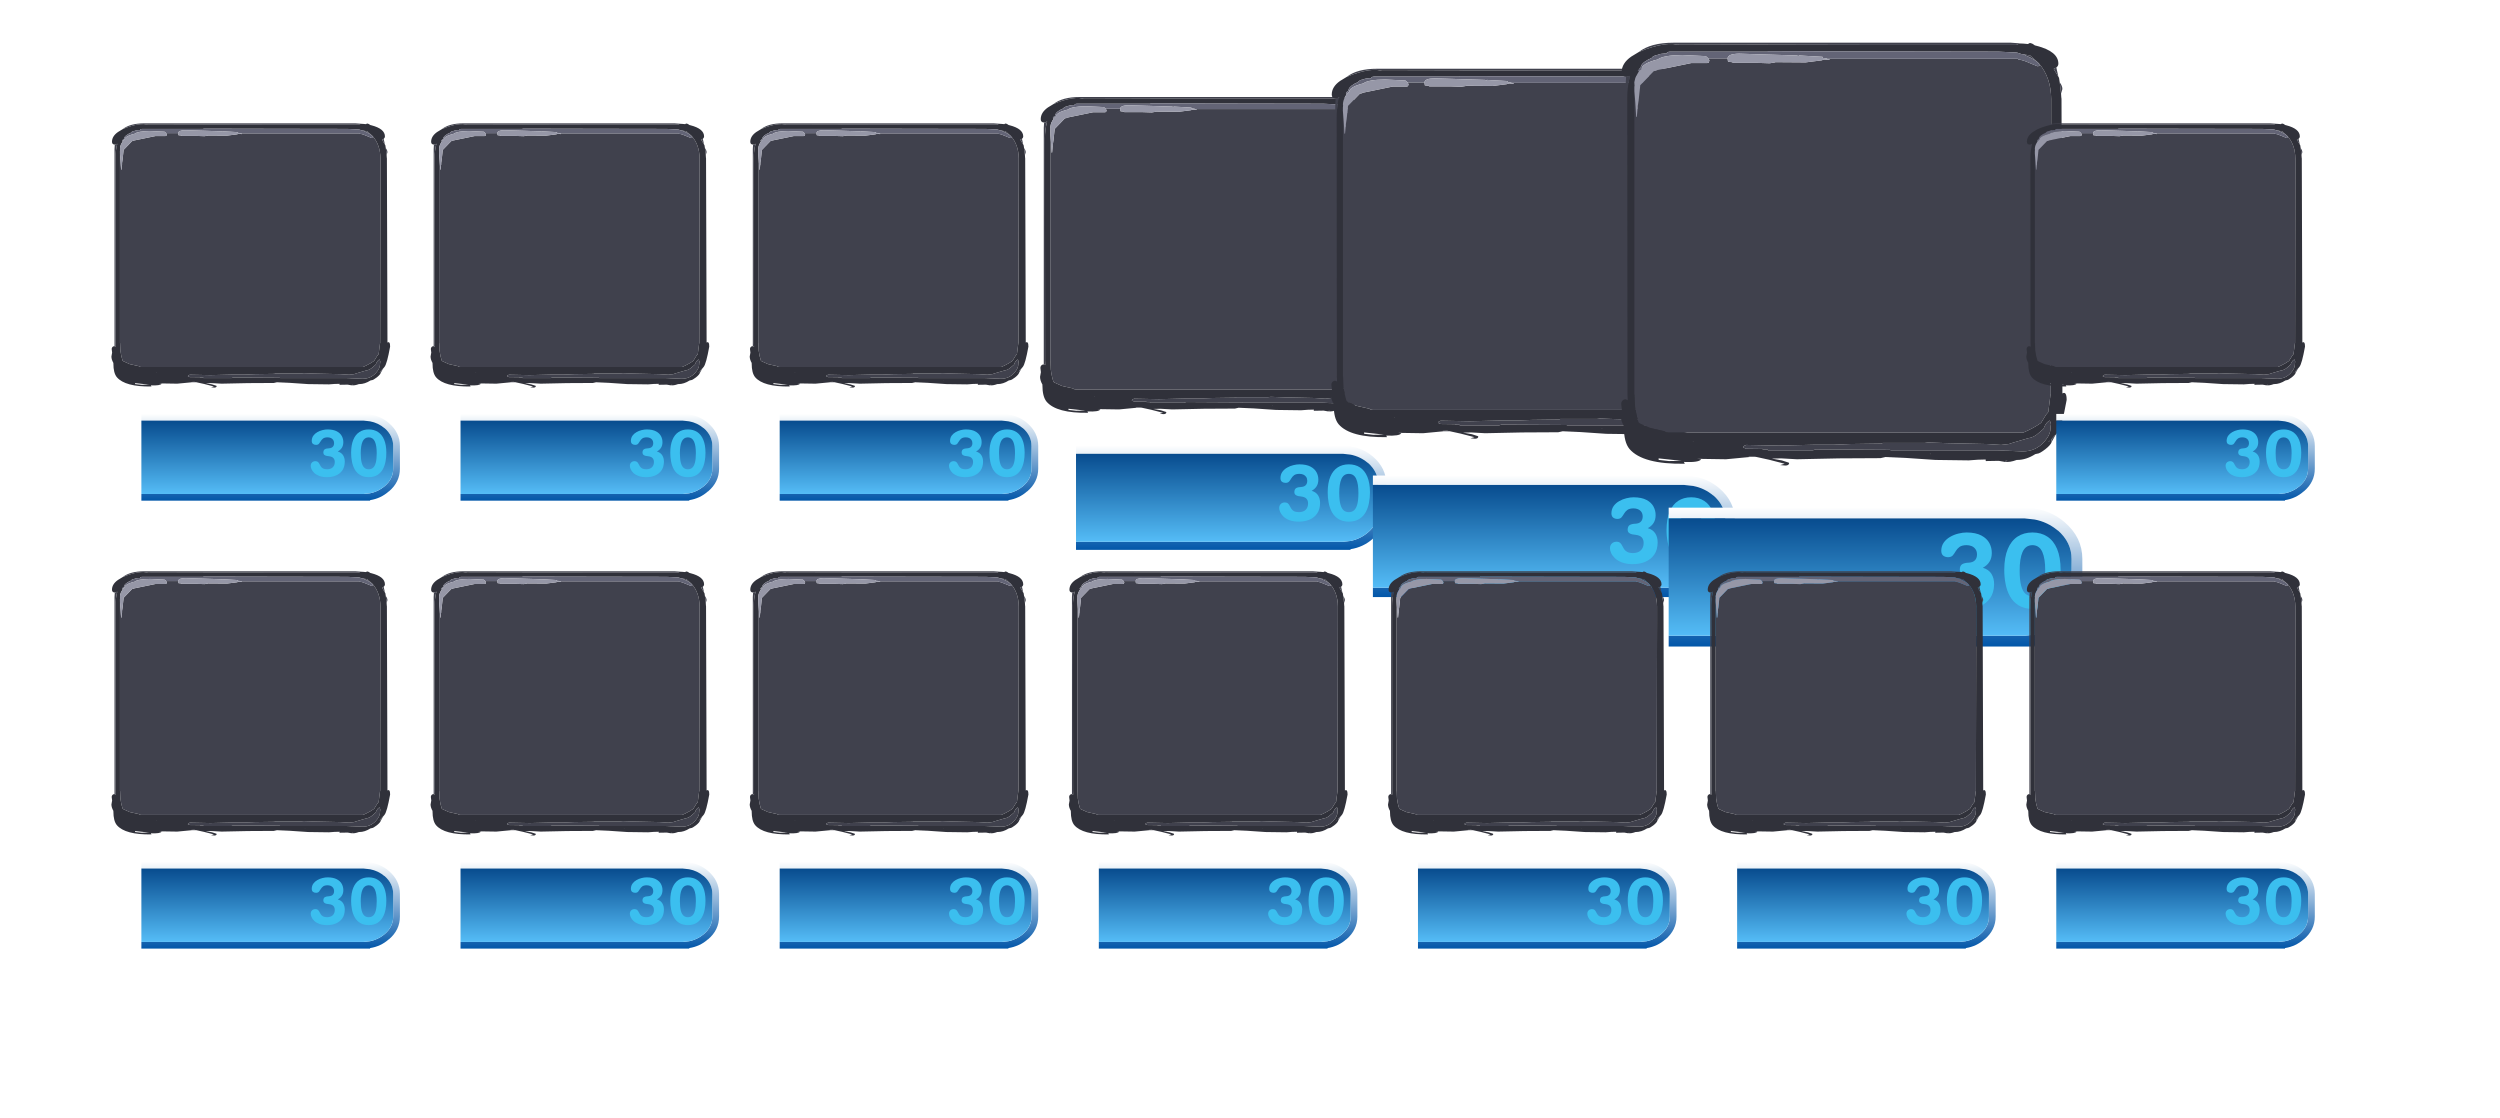 <?xml version="1.0" encoding="UTF-8" standalone="no"?>
<svg xmlns:ffdec="https://www.free-decompiler.com/flash" xmlns:xlink="http://www.w3.org/1999/xlink" ffdec:objectType="frame" height="399.45px" width="893.0px" xmlns="http://www.w3.org/2000/svg">
  <g transform="matrix(1.0, 0.0, 0.0, 1.0, -143.05, -144.8)">
    <use ffdec:characterId="77" height="149.0" id="am_Cell1" transform="matrix(1.0, 0.0, 0.0, 1.0, 176.75, 179.6)" width="111.0" xlink:href="#sprite0"/>
    <use ffdec:characterId="77" height="149.0" id="am_Cell2" transform="matrix(1.0, 0.0, 0.0, 1.0, 290.75, 179.6)" width="111.0" xlink:href="#sprite0"/>
    <filter id="filter6">
      <feColorMatrix in="SourceGraphic" result="filterResult6" type="matrix" values="1.0 0.0 0.0 0.0 0.0 0.0 1.0 0.0 0.0 0.0 0.0 0.0 1.0 0.0 0.0 0.0 0.0 0.0 1.0 0.0"/>
    </filter>
    <use ffdec:characterId="77" filter="url(#filter6)" height="149.0" id="am_Cell3" transform="matrix(1.0, 0.0, 0.0, 1.0, 404.75, 179.6)" width="111.0" xlink:href="#sprite0"/>
    <filter id="filter7">
      <feColorMatrix in="SourceGraphic" result="filterResult7" type="matrix" values="1.0 0.0 0.0 0.0 0.0 0.0 1.0 0.0 0.0 0.0 0.0 0.0 1.0 0.0 0.0 0.0 0.0 0.0 1.0 0.0"/>
    </filter>
    <use ffdec:characterId="77" filter="url(#filter7)" height="149.0" id="am_Cell4" transform="matrix(1.2, 0.0, 0.0, 1.2, 507.24, 168.35)" width="111.0" xlink:href="#sprite0"/>
    <filter id="filter8">
      <feColorMatrix in="SourceGraphic" result="filterResult8" type="matrix" values="1.0 0.0 0.0 0.0 0.0 0.0 1.0 0.0 0.0 0.0 0.0 0.0 1.0 0.0 0.0 0.0 0.0 0.0 1.0 0.0"/>
    </filter>
    <use ffdec:characterId="77" filter="url(#filter8)" height="149.0" id="am_Cell5" transform="matrix(1.4, 0.0, 0.0, 1.4, 609.93, 156.4)" width="111.0" xlink:href="#sprite0"/>
    <filter id="filter9">
      <feColorMatrix in="SourceGraphic" result="filterResult9" type="matrix" values="1.0 0.0 0.0 0.0 0.0 0.0 1.0 0.0 0.0 0.0 0.0 0.0 1.0 0.0 0.0 0.0 0.0 0.0 1.0 0.0"/>
    </filter>
    <use ffdec:characterId="77" filter="url(#filter9)" height="149.0" id="am_Cell6" transform="matrix(1.6, 0.0, 0.0, 1.6, 712.22, 145.25)" width="111.0" xlink:href="#sprite0"/>
    <use ffdec:characterId="77" height="149.0" id="am_Cell7" transform="matrix(1.0, 0.0, 0.0, 1.0, 860.75, 179.6)" width="111.0" xlink:href="#sprite0"/>
    <use ffdec:characterId="77" height="149.0" id="am_Cell8" transform="matrix(1.0, 0.0, 0.0, 1.0, 176.75, 339.6)" width="111.0" xlink:href="#sprite0"/>
    <use ffdec:characterId="77" height="149.0" id="am_Cell9" transform="matrix(1.0, 0.0, 0.0, 1.0, 290.75, 339.6)" width="111.0" xlink:href="#sprite0"/>
    <use ffdec:characterId="77" height="149.0" id="am_Cell10" transform="matrix(1.0, 0.0, 0.0, 1.0, 404.75, 339.6)" width="111.0" xlink:href="#sprite0"/>
    <use ffdec:characterId="77" height="149.0" id="am_Cell11" transform="matrix(1.0, 0.0, 0.0, 1.0, 518.75, 339.6)" width="111.0" xlink:href="#sprite0"/>
    <use ffdec:characterId="77" height="149.0" id="am_Cell12" transform="matrix(1.0, 0.0, 0.0, 1.0, 632.75, 339.6)" width="111.0" xlink:href="#sprite0"/>
    <use ffdec:characterId="77" height="149.0" id="am_Cell13" transform="matrix(1.0, 0.0, 0.0, 1.0, 746.75, 339.6)" width="111.0" xlink:href="#sprite0"/>
    <use ffdec:characterId="77" height="149.0" id="am_Cell14" transform="matrix(1.0, 0.0, 0.0, 1.0, 860.75, 339.6)" width="111.0" xlink:href="#sprite0"/>
  </g>
  <defs>
    <g id="sprite0" transform="matrix(1.0, 0.0, 0.0, 1.0, 3.8, 6.25)">
      <clipPath id="clipPath0" transform="matrix(1.0, 0.0, 0.0, 1.0, 0.0, 0.0)">
        <path d="M96.85 -0.55 L96.95 -0.55 97.1 -0.5 Q105.45 2.25 105.5 12.05 L105.5 14.25 105.5 87.85 Q105.6 101.5 89.9 101.5 L14.1 101.5 Q0.45 101.5 -1.2 91.15 L-1.5 87.85 -1.5 14.25 -1.5 12.05 Q-1.5 -1.5 14.1 -1.5 L89.9 -1.5 Q93.9 -1.5 96.85 -0.55" fill="#ff0000" fill-rule="evenodd" stroke="none"/>
      </clipPath>
      <g clip-path="url(#clipPath0)">
        <use ffdec:characterId="69" height="94.4" transform="matrix(1.0, 0.0, 0.0, 1.0, 2.3, 3.0)" width="99.55" xlink:href="#shape1"/>
        <filter id="filter0">
          <feColorMatrix in="SourceGraphic" result="filterResult0" type="matrix" values="0 0 0 0 1.0,0 0 0 0 1.0,0 0 0 0 1.0,0 0 0 1 0"/>
          <feConvolveMatrix divisor="36.0" in="filterResult0" kernelMatrix="1 1 1 1 1 1 1 1 1 1 1 1 1 1 1 1 1 1 1 1 1 1 1 1 1 1 1 1 1 1 1 1 1 1 1 1" order="6 6" result="filterResult1"/>
          <feComposite in="SourceGraphic" in2="filterResult1" operator="over" result="filterResult2"/>
        </filter>
        <use ffdec:characterId="71" ffdec:characterName="a_StoreIconHolder" filter="url(#filter0)" height="0.0" id="am_Icon" transform="matrix(1.0, 0.0, 0.0, 1.0, 0.0, 2.0)" width="0.0" xlink:href="#sprite1"/>
      </g>
      <use ffdec:characterId="72" height="31.0" transform="matrix(1.0, 0.0, 0.0, 1.0, 13.0, 106.8)" width="92.35" xlink:href="#shape2"/>
      <filter id="filter3">
        <feColorMatrix in="SourceGraphic" result="filterResult3" type="matrix" values="0 0 0 0 0.0,0 0 0 0 0.0,0 0 0 0 0.0,0 0 0 1 0"/>
        <feConvolveMatrix divisor="16.0" in="filterResult3" kernelMatrix="1 1 1 1 1 1 1 1 1 1 1 1 1 1 1 1" order="4 4" result="filterResult4"/>
        <feComposite in="SourceGraphic" in2="filterResult4" operator="over" result="filterResult5"/>
      </filter>
      <use ffdec:characterId="73" filter="url(#filter3)" height="32.25" id="am_Price" transform="matrix(1.0, 0.0, 0.0, 1.0, 34.6, 106.0)" width="67.1" xlink:href="#text0"/>
      <use ffdec:characterId="74" height="149.0" transform="matrix(1.0, 0.0, 0.0, 1.0, -3.8, -6.25)" width="111.0" xlink:href="#shape3"/>
    </g>
    <g id="shape1" transform="matrix(1.0, 0.0, 0.0, 1.0, -2.3, -3.0)">
      <path d="M48.15 6.6 L90.95 6.6 91.05 6.75 Q92.1 6.85 93.6 7.55 L95.3 8.25 Q95.95 8.25 95.75 7.9 95.35 7.05 93.15 6.05 L92.55 5.8 92.5 5.65 93.7 5.85 95.65 7.6 Q98.35 10.75 98.4 15.55 L98.4 20.5 98.3 81.05 98.3 81.55 98.25 81.55 97.75 85.45 97.25 86.05 96.15 87.85 Q95.0 88.7 93.25 89.55 L92.15 90.05 12.95 90.05 12.35 89.95 12.1 89.75 8.8 89.0 6.6 88.0 6.3 87.8 Q5.75 86.15 5.5 84.15 L5.4 81.55 5.35 81.55 5.35 81.05 5.35 68.35 5.35 15.55 5.35 14.55 5.35 13.85 5.55 16.35 5.75 19.6 5.9 19.5 6.05 17.75 6.1 17.85 6.1 17.15 6.3 15.85 6.65 12.55 6.65 12.5 9.5 9.55 9.7 9.35 10.25 9.25 10.3 9.15 18.05 7.55 21.6 7.55 21.95 7.45 22.1 6.95 21.85 6.5 26.15 6.5 26.15 6.55 26.25 7.25 27.15 7.35 27.4 7.5 32.6 7.5 35.55 7.6 36.75 7.4 36.8 7.35 43.55 7.4 47.1 6.95 47.75 6.75 48.9 6.85 48.85 6.65 48.15 6.6 M8.7 6.65 L8.3 6.85 8.4 6.75 8.7 6.65 M6.75 9.05 L6.8 8.9 6.8 9.0 6.75 9.05 M99.55 8.55 L100.0 10.6 98.95 8.85 99.55 8.55 M100.3 11.85 Q100.9 12.65 100.9 13.35 L100.6 14.35 100.3 11.85 M99.35 90.6 L98.5 92.15 98.5 91.9 98.45 91.55 99.15 90.75 99.35 90.6 M32.65 95.5 L31.05 95.5 30.8 95.4 31.9 95.35 32.65 95.5 M3.4 82.6 L3.4 12.2 3.5 10.6 3.65 10.6 3.7 10.6 4.4 10.3 Q3.75 12.8 3.75 15.25 L3.75 15.55 3.8 81.05 3.8 81.55 3.85 82.7 3.85 82.8 3.4 82.6 M6.3 5.1 Q8.95 3.0 14.1 3.0 L89.4 3.0 92.15 3.2 Q91.1 3.15 90.65 3.5 L59.15 3.5 35.15 3.45 35.15 3.4 15.25 3.35 15.05 3.45 14.85 3.45 13.95 3.3 Q11.95 3.2 9.3 4.0 7.75 4.45 6.55 5.0 L6.3 5.1 M89.85 92.3 L93.25 91.3 Q94.55 91.15 95.7 90.05 L96.7 89.2 96.85 88.8 Q97.35 87.65 98.1 87.35 L98.35 88.15 98.25 88.85 98.25 89.05 Q98.25 90.55 96.75 92.2 94.85 94.25 92.0 94.25 L88.6 94.1 88.25 94.1 87.5 94.05 86.3 94.0 86.1 94.0 62.6 94.0 62.4 93.9 45.8 93.8 45.2 94.0 35.15 94.0 35.15 93.85 33.9 93.8 34.05 93.7 30.3 93.65 29.6 93.35 Q29.6 93.2 29.85 93.0 L30.3 92.8 37.7 92.95 45.7 92.75 50.0 92.75 53.55 92.6 60.5 92.5 60.8 92.35 70.2 92.35 70.95 92.25 75.1 92.4 84.1 92.6 87.2 92.8 88.95 92.6 89.85 92.3 M97.85 92.0 L97.9 91.95 98.1 91.8 97.85 92.1 97.85 92.0 M18.4 92.05 L18.55 92.05 18.45 92.1 18.4 92.05 M71.5 94.8 L71.5 94.85 71.3 94.8 71.5 94.8" fill="#40414d" fill-rule="evenodd" stroke="none"/>
      <path d="M92.5 5.65 L91.9 5.55 91.8 5.55 90.9 5.25 90.75 5.2 86.6 5.0 59.15 4.95 35.15 4.9 35.15 5.0 29.0 5.0 13.65 5.0 Q12.8 4.95 12.55 5.3 L12.55 5.45 12.15 5.4 11.25 5.5 10.85 5.6 10.6 5.7 Q9.5 5.9 9.2 6.4 L9.0 6.5 8.7 6.65 8.4 6.75 8.3 6.85 Q6.8 7.65 6.75 8.6 L6.4 8.85 6.1 9.25 6.35 9.4 5.95 10.1 Q5.35 11.1 5.35 12.25 L5.4 12.45 5.35 12.9 5.35 13.85 5.35 14.55 5.35 15.55 5.35 68.35 5.35 81.05 5.35 81.55 5.4 81.55 5.5 84.15 Q5.75 86.15 6.3 87.8 L6.6 88.0 8.8 89.0 12.1 89.75 12.35 89.95 12.95 90.05 92.15 90.05 93.25 89.55 Q95.0 88.7 96.15 87.85 L97.25 86.05 97.75 85.45 98.25 81.55 98.3 81.55 98.3 81.05 98.4 20.5 98.4 15.55 Q98.35 10.75 95.65 7.6 L93.7 5.85 92.5 5.65 M92.15 3.2 L93.25 3.3 Q93.7 2.75 94.75 3.6 L95.15 3.7 Q100.0 4.95 100.0 7.7 100.0 8.15 99.6 8.5 L99.55 8.55 98.95 8.85 100.0 10.6 100.15 10.85 100.3 11.85 100.6 14.35 100.65 15.15 100.7 15.55 100.9 81.05 100.9 81.3 Q101.85 80.75 101.85 82.75 100.75 88.9 99.85 90.0 L99.35 90.6 99.15 90.75 98.45 91.55 98.5 91.9 98.5 92.15 Q98.3 92.8 97.1 93.75 95.8 94.75 95.3 94.75 L94.85 94.85 Q92.8 96.15 90.85 96.15 L90.7 96.15 Q89.1 96.75 88.1 96.55 L88.1 96.6 86.7 96.35 83.8 96.4 Q83.7 96.05 83.85 96.05 L82.0 96.1 80.0 96.25 72.55 96.15 65.95 95.7 61.5 95.5 61.4 95.5 60.3 95.75 51.05 95.8 41.65 96.0 38.1 95.8 36.0 95.85 38.25 96.25 39.8 96.75 39.9 96.9 Q39.8 97.4 39.05 97.4 L37.9 97.3 38.9 97.0 35.4 96.1 32.65 95.5 31.9 95.35 30.8 95.4 31.05 95.5 25.8 96.0 19.4 95.9 20.25 96.0 Q19.8 96.75 16.4 96.6 L16.6 97.0 Q7.2 97.15 4.25 93.7 3.0 92.2 3.0 88.8 L3.0 88.6 Q2.3 87.35 2.3 86.3 L2.55 84.9 2.4 83.65 Q2.4 82.95 3.05 82.65 L3.4 82.6 3.85 82.8 3.85 82.7 3.8 81.55 3.8 81.05 3.75 15.55 3.75 15.25 Q3.75 12.8 4.4 10.3 L3.7 10.6 3.65 10.6 3.5 10.6 Q2.5 10.55 2.5 9.6 2.5 7.6 4.65 6.1 L6.3 5.1 6.55 5.0 Q7.75 4.45 9.3 4.0 11.95 3.2 13.95 3.3 L14.85 3.45 15.05 3.45 15.25 3.35 35.15 3.4 35.15 3.45 59.15 3.5 90.65 3.5 Q91.1 3.15 92.15 3.2 M89.85 92.3 L88.95 92.6 87.2 92.8 84.1 92.6 75.1 92.4 70.95 92.25 70.2 92.35 60.8 92.35 60.5 92.5 53.55 92.6 50.0 92.75 45.7 92.75 37.7 92.95 30.3 92.8 29.85 93.0 Q29.6 93.2 29.6 93.35 L30.3 93.65 34.05 93.7 33.9 93.8 35.15 93.85 35.15 94.0 45.2 94.0 45.8 93.8 62.4 93.9 62.6 94.0 86.1 94.0 86.3 94.0 87.5 94.05 88.25 94.1 88.6 94.1 92.0 94.25 Q94.85 94.25 96.75 92.2 98.25 90.55 98.25 89.05 L98.25 88.85 98.35 88.15 98.1 87.35 Q97.35 87.65 96.85 88.8 L96.7 89.2 95.7 90.05 Q94.55 91.15 93.25 91.3 L89.85 92.3 M88.25 96.35 L88.75 96.25 88.2 96.3 88.25 96.35 M97.85 92.0 L97.85 92.1 98.1 91.8 97.9 91.95 97.85 92.0 M18.4 92.05 L18.45 92.1 18.55 92.05 18.4 92.05 M13.05 96.4 L15.85 96.35 10.75 95.8 10.75 96.05 10.8 96.15 13.05 96.4 M71.5 94.8 L71.3 94.8 71.5 94.85 71.5 94.8" fill="#30313a" fill-rule="evenodd" stroke="none"/>
      <path d="M92.5 5.65 L92.55 5.8 93.15 6.05 Q95.35 7.05 95.75 7.9 95.95 8.25 95.3 8.25 L93.6 7.55 Q92.1 6.85 91.05 6.75 L90.95 6.6 48.15 6.6 48.4 6.5 47.35 6.4 47.35 6.15 42.05 5.85 42.05 6.0 41.95 5.95 41.55 5.85 28.7 5.45 Q26.2 5.5 26.15 6.5 L21.85 6.5 21.3 6.0 16.05 5.75 Q11.75 5.8 10.55 6.75 L9.75 6.95 8.5 7.4 Q7.0 8.1 7.0 8.75 L7.0 8.8 6.8 9.0 6.8 8.9 6.75 9.05 6.45 9.25 6.35 9.4 6.1 9.25 6.4 8.85 6.75 8.6 Q6.8 7.65 8.3 6.85 L8.7 6.65 9.0 6.5 9.2 6.4 Q9.5 5.9 10.6 5.7 L10.85 5.6 11.25 5.5 12.15 5.4 12.55 5.45 12.55 5.3 Q12.8 4.95 13.65 5.0 L29.0 5.0 35.15 5.0 35.15 4.9 59.15 4.95 86.6 5.0 90.75 5.2 90.9 5.25 91.8 5.55 91.9 5.55 92.5 5.65" fill="#636476" fill-rule="evenodd" stroke="none"/>
      <path d="M6.35 9.4 L6.45 9.25 6.75 9.05 6.8 9.0 7.0 8.8 7.0 8.75 Q7.0 8.1 8.5 7.4 L9.75 6.95 10.55 6.75 Q11.75 5.8 16.05 5.75 L21.3 6.0 21.85 6.5 22.1 6.95 21.95 7.45 21.6 7.55 18.05 7.55 10.3 9.15 10.25 9.25 9.7 9.35 9.5 9.55 6.65 12.5 6.65 12.55 6.3 15.85 6.1 17.15 6.1 17.85 6.05 17.75 5.9 19.5 5.75 19.6 5.55 16.35 5.35 13.85 5.35 12.9 5.4 12.45 5.35 12.25 Q5.35 11.1 5.95 10.1 L6.35 9.4 M26.15 6.5 Q26.2 5.5 28.7 5.45 L41.55 5.85 41.95 5.95 42.05 6.0 42.05 5.85 47.35 6.15 47.35 6.4 48.4 6.5 48.15 6.6 48.85 6.65 48.9 6.85 47.75 6.75 47.1 6.95 43.55 7.4 36.8 7.35 36.75 7.4 35.55 7.6 32.6 7.5 27.4 7.5 27.15 7.35 26.25 7.25 26.15 6.55 26.15 6.5" fill="#9697a7" fill-rule="evenodd" stroke="none"/>
    </g>
    <g id="sprite1" transform="matrix(1.0, 0.0, 0.0, 1.0, 0.0, -2.0)">
      <use ffdec:characterId="70" height="0.0" id="am_Swap" transform="matrix(1.0, 0.0, 0.0, 1.0, 1.6, -4.1)" width="0.0" xlink:href="#sprite2"/>
    </g>
    <g id="sprite2" transform="matrix(1.0, 0.0, 0.0, 1.0, -1.6, 6.1)">
      <use ffdec:characterId="34" height="0.0" transform="matrix(1.0, 0.0, 0.0, 1.0, 1.6, -6.1)" width="0.0" xlink:href="#sprite3"/>
    </g>
    <g id="sprite3" transform="matrix(1.0, 0.0, 0.0, 1.0, 0.0, 0.0)">
      <use ffdec:characterId="33" ffdec:characterName="a_StorePotionIconEmpty" height="0.0" transform="matrix(1.0, 0.0, 0.0, 1.0, 0.0, 0.0)" width="0.0" xlink:href="#sprite4"/>
    </g>
    <g id="shape2" transform="matrix(1.0, 0.0, 0.0, 1.0, -13.0, -106.8)">
      <path d="M13.0 109.2 L13.0 106.8 94.7 106.8 94.7 107.0 Q98.55 107.6 101.4 110.05 105.35 113.45 105.35 118.25 L105.35 126.35 Q105.35 131.15 101.4 134.5 L101.4 134.45 Q98.55 137.0 94.7 137.6 L94.7 137.8 13.0 137.8 13.0 135.4 92.45 135.4 94.7 135.15 Q97.6 134.55 99.85 132.65 102.95 130.05 102.95 126.35 L102.95 118.25 Q102.95 114.55 99.85 111.85 L99.85 111.9 Q97.6 110.0 94.7 109.45 L92.45 109.2 13.0 109.2" fill="url(#gradient0)" fill-rule="evenodd" stroke="none"/>
      <path d="M13.0 135.4 L13.0 109.2 92.45 109.2 94.7 109.45 Q97.6 110.0 99.85 111.9 L99.85 111.85 Q102.95 114.55 102.95 118.25 L102.95 126.35 Q102.95 130.05 99.85 132.65 97.6 134.55 94.7 135.15 L92.45 135.4 13.0 135.4" fill="url(#gradient1)" fill-rule="evenodd" stroke="none"/>
    </g>
    <linearGradient gradientTransform="matrix(0.0, -0.019, 0.019, 0.0, 59.15, 122.3)" gradientUnits="userSpaceOnUse" id="gradient0" spreadMethod="pad" x1="-819.2" x2="819.2">
      <stop offset="0.0" stop-color="#0156a9"/>
      <stop offset="1.0" stop-color="#ffffff"/>
    </linearGradient>
    <linearGradient gradientTransform="matrix(0.0, 0.017, -0.016, 0.0, 57.95, 122.3)" gradientUnits="userSpaceOnUse" id="gradient1" spreadMethod="pad" x1="-819.2" x2="819.2">
      <stop offset="0.0" stop-color="#05488b"/>
      <stop offset="1.0" stop-color="#57c0fa"/>
    </linearGradient>
    <g id="text0" transform="matrix(1.0, 0.0, 0.0, 1.0, 2.0, 2.0)">
      <g transform="matrix(1.0, 0.0, 0.0, 1.0, -2.0, -2.0)">
        <use fill="#3bbfef" height="32.25" transform="matrix(0.023, 0.0, 0.0, 0.023, 38.15, 23.1)" width="67.1" xlink:href="#font_HelveticaRounded_LT_Std_Bd_30"/>
        <use fill="#3bbfef" height="32.25" transform="matrix(0.023, 0.0, 0.0, 0.023, 52.4, 23.1)" width="67.1" xlink:href="#font_HelveticaRounded_LT_Std_Bd_00"/>
      </g>
    </g>
    <g id="font_HelveticaRounded_LT_Std_Bd_30">
      <path d="M32.0 -164.0 Q32.5 -196.0 52.5 -215.5 72.5 -235.0 104.5 -235.5 131.0 -235.0 145.0 -222.5 159.0 -210.0 167.5 -191.0 176.5 -172.5 188.5 -154.0 200.5 -135.0 223.0 -122.5 246.0 -110.0 288.0 -109.5 345.5 -110.5 375.5 -141.0 405.5 -171.5 405.5 -220.0 406.5 -257.5 386.0 -282.0 365.5 -306.5 313.5 -312.5 298.5 -313.5 278.5 -317.5 259.0 -321.5 244.0 -333.0 229.0 -344.5 228.0 -368.0 228.5 -406.5 251.0 -420.5 273.5 -434.0 317.0 -435.5 355.5 -438.0 375.5 -459.0 395.0 -479.5 395.0 -515.5 394.5 -546.0 380.5 -566.0 366.5 -586.0 343.5 -596.0 320.0 -605.5 292.5 -605.5 247.0 -604.5 224.5 -587.5 201.5 -570.0 188.5 -547.0 175.5 -524.5 161.0 -507.0 146.0 -489.5 116.5 -488.5 89.5 -488.0 69.0 -502.0 49.0 -516.0 48.0 -550.0 48.5 -597.0 72.5 -631.0 96.5 -664.5 134.5 -686.0 172.5 -708.0 215.0 -718.0 257.5 -728.5 295.5 -728.5 384.0 -727.5 437.5 -699.0 491.0 -670.5 515.0 -625.5 539.0 -580.5 538.5 -529.5 538.5 -480.5 516.5 -445.0 494.5 -409.0 451.5 -386.0 508.5 -369.5 535.0 -327.0 561.5 -284.5 561.0 -226.5 560.0 -145.5 523.0 -92.0 486.0 -39.0 423.5 -12.5 361.5 13.5 284.5 13.5 213.0 12.5 164.0 -6.0 115.0 -25.0 86.0 -53.5 57.0 -82.0 44.0 -112.0 31.5 -141.5 32.0 -164.0" fill-rule="evenodd" stroke="none"/>
    </g>
    <g id="font_HelveticaRounded_LT_Std_Bd_00">
      <path d="M40.0 -366.5 Q40.5 -487.5 74.0 -568.0 107.5 -648.5 169.0 -688.5 230.0 -728.5 313.5 -728.5 397.0 -728.5 458.0 -688.5 519.5 -648.5 553.0 -568.0 586.5 -487.5 587.0 -366.5 587.5 -298.0 574.5 -231.0 562.0 -163.5 531.5 -108.5 500.5 -53.5 447.5 -20.5 394.0 12.5 313.5 13.5 233.0 12.5 179.5 -20.5 126.5 -53.5 95.5 -108.5 65.0 -163.5 52.5 -231.0 39.5 -298.0 40.0 -366.5 M189.5 -357.5 Q189.5 -266.5 204.0 -211.5 218.5 -157.0 246.5 -133.0 274.0 -109.0 313.5 -109.5 353.0 -109.0 380.5 -133.0 408.5 -157.0 423.0 -211.5 437.5 -266.5 437.5 -357.5 438.0 -474.0 409.5 -539.0 380.5 -604.5 313.5 -605.5 246.5 -604.5 217.5 -539.0 189.0 -474.0 189.5 -357.5" fill-rule="evenodd" stroke="none"/>
    </g>
    <g id="shape3" transform="matrix(1.0, 0.0, 0.0, 1.0, 3.8, 6.25)">
      <path d="M107.2 142.75 L-3.8 142.75 -3.8 -6.25 107.2 -6.25 107.2 142.75" fill="#663300" fill-opacity="0.0" fill-rule="evenodd" stroke="none"/>
    </g>
  </defs>
</svg>
